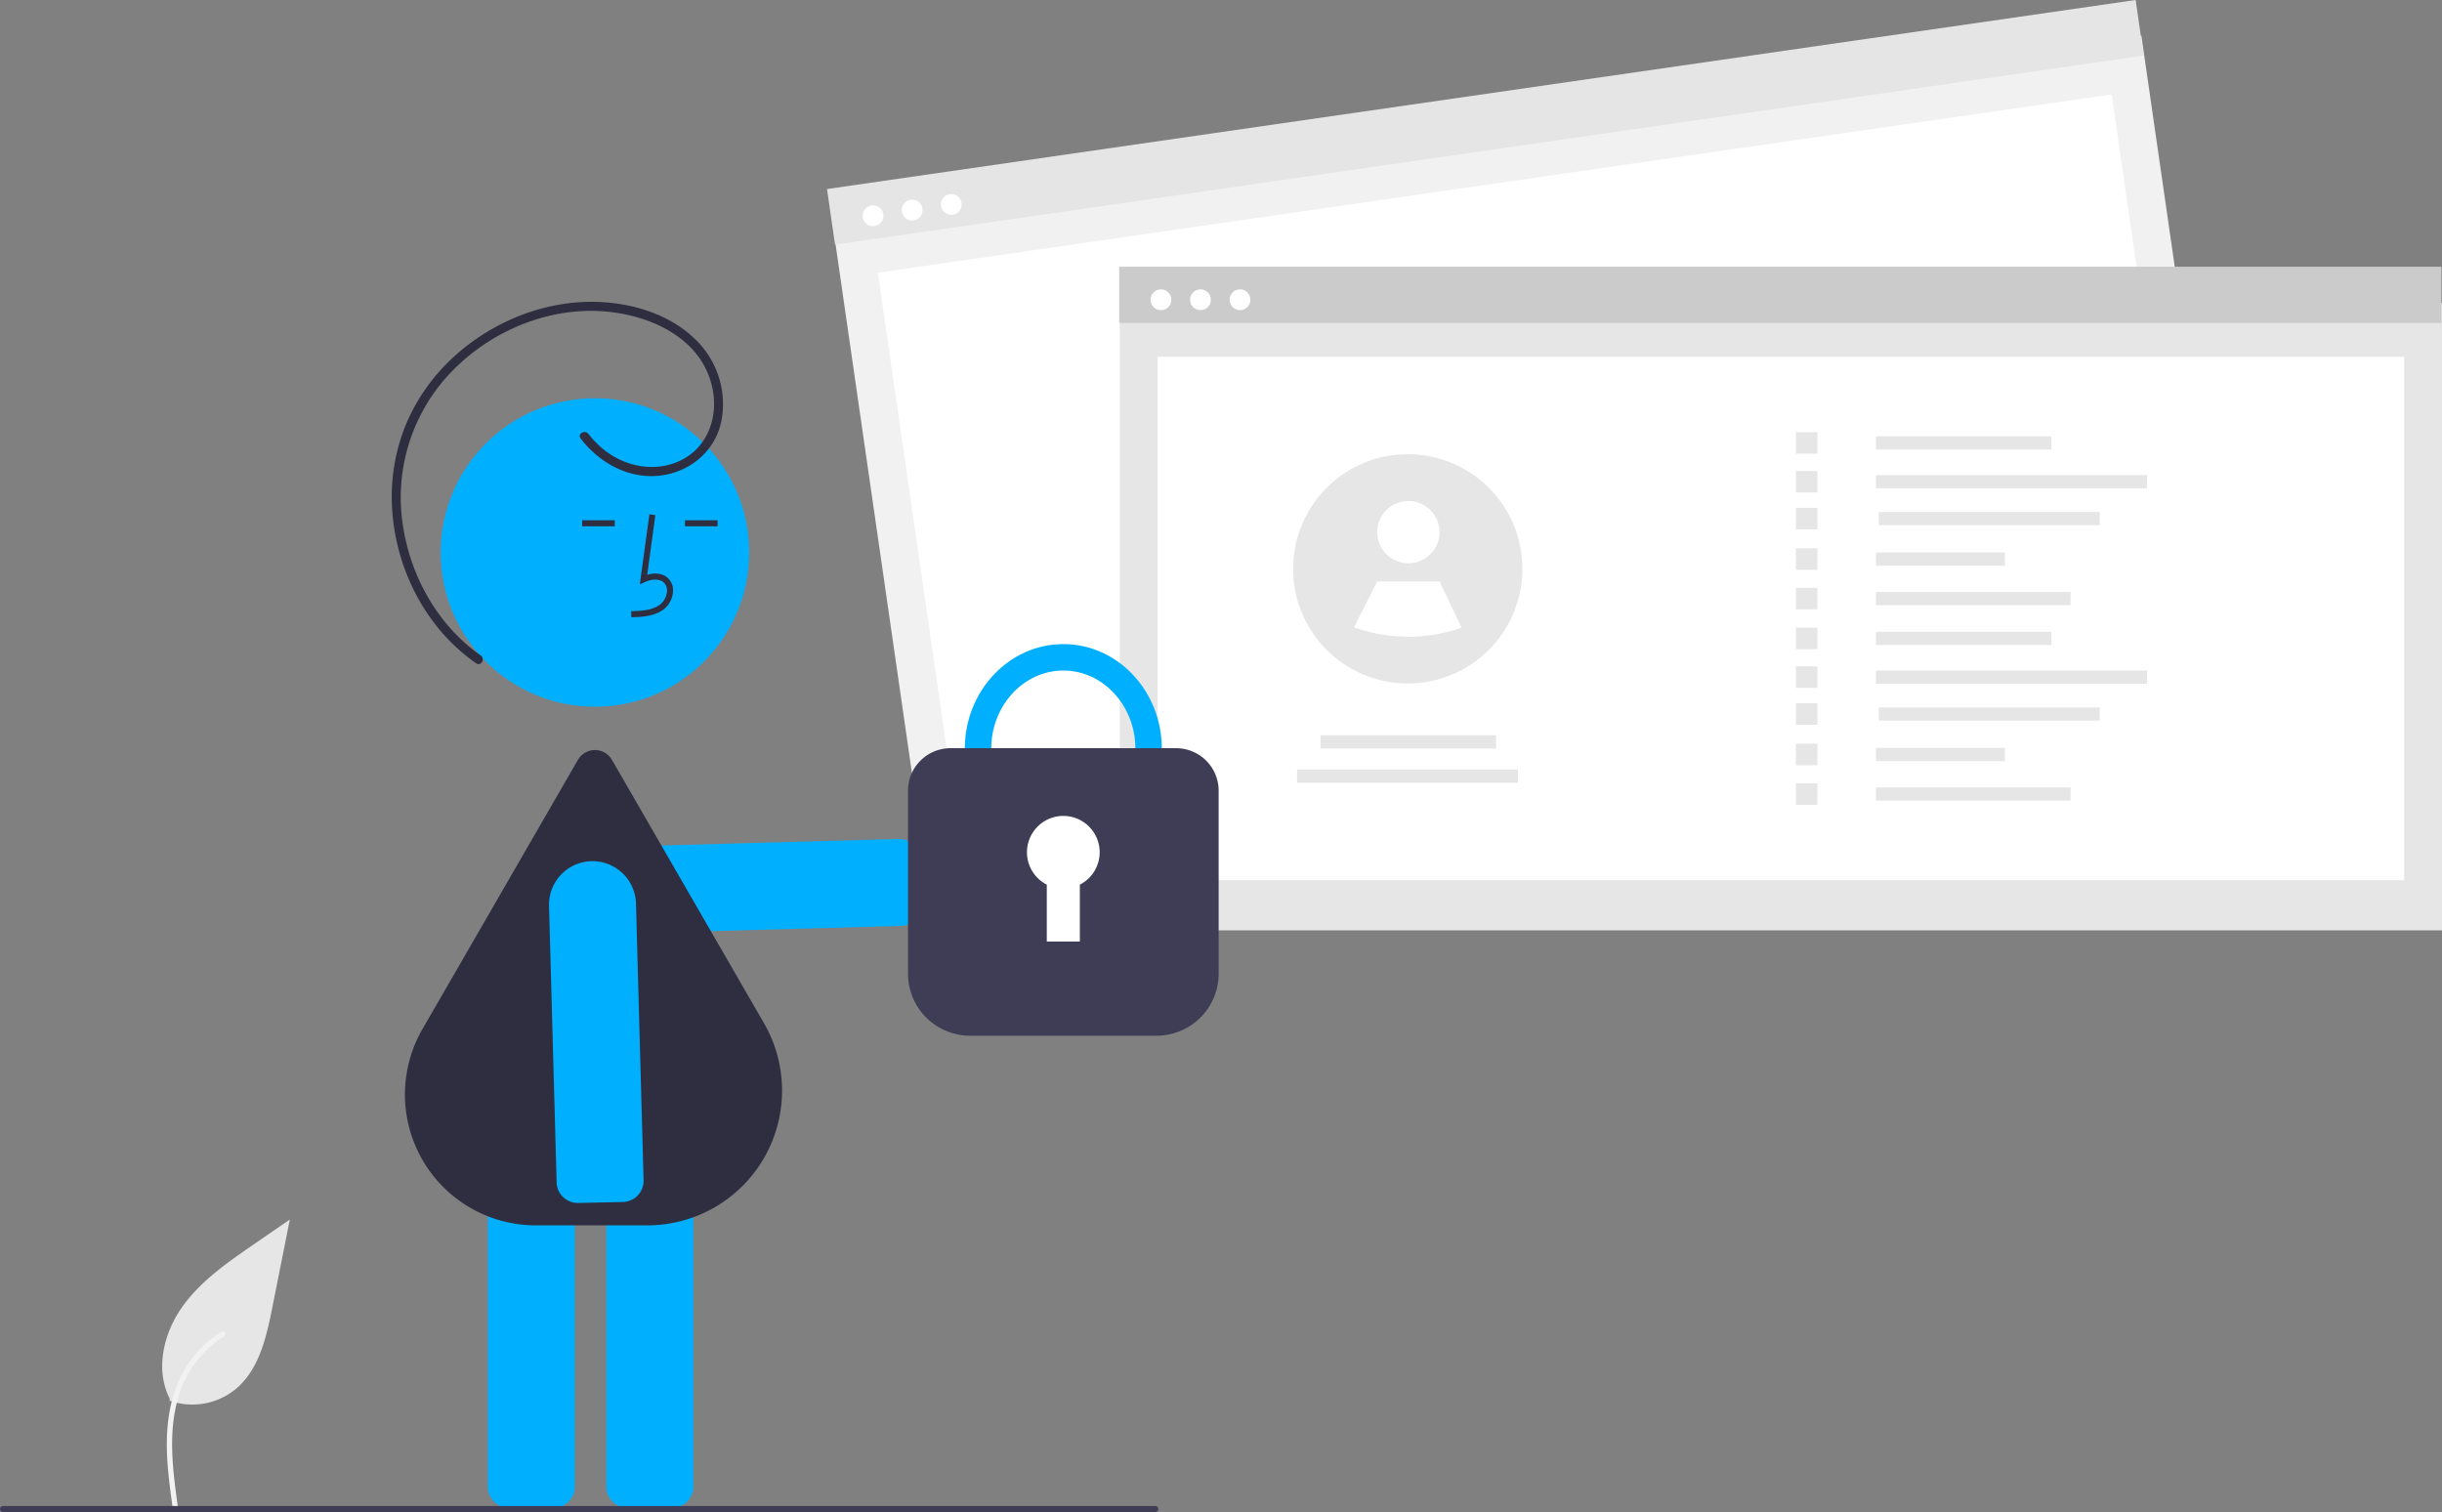 <?xml version="1.0" encoding="UTF-8" standalone="no"?>
<svg
   data-name="Layer 1"
   width="807.453"
   height="499.984"
   viewBox="0 0 807.453 499.984"
   version="1.1"
   id="svg33"
   sodipodi:docname="undraw_safe_re_kiil.svg"
   inkscape:export-filename="undraw_safe_re_kiil.png"
   inkscape:export-xdpi="69.552055"
   inkscape:export-ydpi="69.552055"
   inkscape:version="1.3.2 (091e20e, 2023-11-25)"
   xmlns:inkscape="http://www.inkscape.org/namespaces/inkscape"
   xmlns:sodipodi="http://sodipodi.sourceforge.net/DTD/sodipodi-0.dtd"
   xmlns="http://www.w3.org/2000/svg"
   xmlns:svg="http://www.w3.org/2000/svg">
  <rect x="0" y="0" width="807.453" height="499.984" fill="#808080" stroke="none"/>
  <defs
     id="defs33" />
  <sodipodi:namedview
     id="namedview33"
     pagecolor="#ffffff"
     bordercolor="#000000"
     borderopacity="0.25"
     inkscape:showpageshadow="2"
     inkscape:pageopacity="0.0"
     inkscape:pagecheckerboard="0"
     inkscape:deskcolor="#d1d1d1"
     inkscape:zoom="0.58331586"
     inkscape:cx="403.72638"
     inkscape:cy="250.29321"
     inkscape:window-width="1392"
     inkscape:window-height="1027"
     inkscape:window-x="0"
     inkscape:window-y="25"
     inkscape:window-maximized="0"
     inkscape:current-layer="svg33" />
  <path
     id="ad903c08-5677-4dbe-a9c7-05a0eb46801f-560"
     data-name="Path 461"
     d="M252.308,663.166a22.728,22.728,0,0,0,21.947-3.866c7.687-6.452,10.1-17.081,12.058-26.924l5.8-29.112-12.143,8.362c-8.733,6.013-17.662,12.219-23.709,20.929s-8.686,20.6-3.828,30.024"
     transform="translate(-196.274 -200.008)"
     fill="#e6e6e6" />
  <path
     id="a94887ac-0642-4b28-b311-c351a0f7f12b-561"
     data-name="Path 462"
     d="M253.347,698.412c-1.229-8.953-2.493-18.02-1.631-27.069.766-8.036,3.217-15.885,8.209-22.321a37.131,37.131,0,0,1,9.527-8.633c.953-.6,1.829.909.881,1.507a35.3,35.3,0,0,0-13.963,16.847c-3.04,7.732-3.528,16.161-3,24.374.317,4.967.988,9.9,1.665,14.83a.9.9,0,0,1-.61,1.074.878.878,0,0,1-1.074-.61Z"
     transform="translate(-196.274 -200.008)"
     fill="#f2f2f2" />
  <path
     d="M496.874,505.526a6.941,6.941,0,0,1-2.851.671l-91.607,2.514a14.38,14.38,0,0,1-.625-28.752l91.607-2.514a7.007,7.007,0,0,1,7.151,6.846l.321,14.756a7.017,7.017,0,0,1-3.996,6.48Z"
     transform="translate(-196.274 -200.008)"
     fill="#00b0ff"
     id="path1" />
  <path
     d="M379.332,698.598H364.572a7.008,7.008,0,0,1-7-7V568.584a7.008,7.008,0,0,1,7-7H379.332a7.008,7.008,0,0,1,7,7V691.598A7.008,7.008,0,0,1,379.332,698.598Z"
     transform="translate(-196.274 -200.008)"
     fill="#00b0ff"
     id="path2" />
  <path
     d="M418.524,698.598H403.765a7.008,7.008,0,0,1-7-7V568.584a7.008,7.008,0,0,1,7-7h14.76a7.008,7.008,0,0,1,7,7V691.598A7.008,7.008,0,0,1,418.524,698.598Z"
     transform="translate(-196.274 -200.008)"
     fill="#00b0ff"
     id="path3" />
  <circle
     cx="196.716"
     cy="182.697"
     r="51"
     fill="#00b0ff"
     id="circle3" />
  <path
     d="M410.301,605.205H373.611a43.277,43.277,0,0,1-37.56-65.057l51.309-88.87a6.5,6.5,0,0,1,11.258,0l50.276,87.081A44.564,44.564,0,0,1,410.301,605.205Z"
     transform="translate(-196.274 -200.008)"
     fill="#2f2e41"
     id="path4" />
  <path
     d="M405.027,404.114c3.306-.092,7.42-.207,10.59-2.522a8.133,8.133,0,0,0,3.2-6.073,5.471,5.471,0,0,0-1.86-4.493c-1.656-1.399-4.073-1.727-6.678-.961l2.699-19.726-1.981-.271-3.173,23.19,1.655-.759c1.918-.88,4.552-1.328,6.188.055a3.515,3.515,0,0,1,1.153,2.896,6.147,6.147,0,0,1-2.381,4.528c-2.467,1.802-5.746,2.034-9.466,2.138Z"
     transform="translate(-196.274 -200.008)"
     fill="#2f2e41"
     id="path5" />
  <rect
     x="226.503"
     y="172.032"
     width="10.772"
     height="2"
     fill="#2f2e41"
     id="rect5" />
  <rect
     x="192.503"
     y="172.032"
     width="10.772"
     height="2"
     fill="#2f2e41"
     id="rect6" />
  <path
     d="M380.994,593.798a6.941,6.941,0,0,1-.671-2.851l-2.514-91.607a14.38,14.38,0,0,1,28.752-.625l2.514,91.607a7.007,7.007,0,0,1-6.846,7.151l-14.756.321a7.017,7.017,0,0,1-6.48-3.996Z"
     transform="translate(-196.274 -200.008)"
     fill="#00b0ff"
     id="path6" />
  <path
     d="M388.257,345.005c6.196,8.103,16.033,13.539,26.429,12.252,9.9-1.226,18.068-8.126,20.117-18.006a29.67,29.67,0,0,0-7.797-26.191c-7.007-7.37-17.036-11.335-26.963-12.695-18.804-2.575-38.117,4.049-52.335,16.402a64.11,64.11,0,0,0-16.693,22.375,62.723,62.723,0,0,0-5.175,27.078c.546,18.375,8.595,36.715,22.483,48.901a63.377,63.377,0,0,0,5.408,4.236c1.584,1.111,3.085-1.489,1.514-2.59-14.222-9.977-23.294-26.211-25.783-43.268a59.924,59.924,0,0,1,14.053-48.34c11.484-13.058,28.323-21.545,45.763-22.306,17.549-.765,39.479,7.069,42.763,26.604,1.472,8.756-1.801,17.959-9.825,22.343-8.591,4.693-19.124,2.762-26.507-3.299a30.448,30.448,0,0,1-4.863-5.011c-1.157-1.513-3.764-.02-2.59,1.514Z"
     transform="translate(-196.274 -200.008)"
     fill="#2f2e41"
     id="path7" />
  <rect
     id="fc777aff-63b1-4720-84dc-e3a9c20790b9"
     data-name="ab2e16f2-9798-47da-b25d-769524f3c86f"
     x="484.209"
     y="242.032"
     width="437.195"
     height="207.457"
     transform="translate(-238.488 -95.973) rotate(-8.22)"
     fill="#f1f1f1" />
  <rect
     id="ecffa418-b240-4504-be04-512edea7ccda"
     data-name="bf81c03f-68cf-4889-8697-1102f95f97bb"
     x="496.797"
     y="259.816"
     width="412.192"
     height="173.087"
     transform="translate(-238.573 -95.954) rotate(-8.22)"
     fill="#fff" />
  <rect
     id="b49ce3f1-9d75-4481-986b-3b6beb000c79"
     data-name="f065dccc-d150-492a-a09f-a7f3f89523f0"
     x="468.808"
     y="231.166"
     width="437.195"
     height="18.573"
     transform="translate(-223.59 -99.257) rotate(-8.22)"
     fill="#e5e5e5" />
  <circle
     id="a4219562-805a-49cd-8b89-b1f92f7a9e75"
     data-name="bdbbf39c-df25-4682-8b85-5a6af4a1bd14"
     cx="288.675"
     cy="71.343"
     r="3.442"
     fill="#fff" />
  <circle
     id="b0f6399c-6944-4f74-a888-473f61f9730c"
     data-name="abcd4292-0b1f-4102-9b5e-e8bbd87baabc"
     cx="301.607"
     cy="69.475"
     r="3.442"
     fill="#fff" />
  <circle
     id="b03f93dc-2c99-4323-9b17-02f51b8830c0"
     data-name="a3fb731e-8b3d-41ca-96f2-91600dc0b434"
     cx="314.54"
     cy="67.607"
     r="3.442"
     fill="#fff" />
  <rect
     id="a6067cfc-0392-4d68-afe4-e34d11a8f0ac"
     data-name="ab2e16f2-9798-47da-b25d-769524f3c86f"
     x="370.258"
     y="100.183"
     width="437.195"
     height="207.457"
     fill="#e6e6e6" />
  <rect
     id="ecd65817-7467-4dbd-a435-c0f1d9841c98"
     data-name="bf81c03f-68cf-4889-8697-1102f95f97bb"
     x="382.76"
     y="117.973"
     width="412.192"
     height="173.087"
     fill="#fff" />
  <rect
     id="eea6c39d-8a45-4eb1-bab9-6120f465de14"
     data-name="f065dccc-d150-492a-a09f-a7f3f89523f0"
     x="370.072"
     y="88.197"
     width="437.195"
     height="18.573"
     fill="#cbcbcb" />
  <circle
     id="ab9e51f9-7431-4d30-8193-f9435a6bd5c3"
     data-name="bdbbf39c-df25-4682-8b85-5a6af4a1bd14"
     cx="383.874"
     cy="99.119"
     r="3.442"
     fill="#fff" />
  <circle
     id="a54ed687-3b0d-413b-b405-af8897a5c032"
     data-name="abcd4292-0b1f-4102-9b5e-e8bbd87baabc"
     cx="396.94"
     cy="99.119"
     r="3.442"
     fill="#fff" />
  <circle
     id="fd1d2195-7e97-488f-8f4b-7061a06deb9a"
     data-name="a3fb731e-8b3d-41ca-96f2-91600dc0b434"
     cx="410.008"
     cy="99.119"
     r="3.442"
     fill="#fff" />
  <rect
     x="620.277"
     y="144.289"
     width="58.052"
     height="4.363"
     fill="#e6e6e6"
     id="rect7" />
  <rect
     x="620.277"
     y="157.098"
     width="89.645"
     height="4.363"
     fill="#e6e6e6"
     id="rect8" />
  <rect
     x="621.209"
     y="169.297"
     width="73.059"
     height="4.363"
     fill="#e6e6e6"
     id="rect9" />
  <rect
     x="620.277"
     y="182.682"
     width="42.651"
     height="4.363"
     fill="#e6e6e6"
     id="rect10" />
  <rect
     x="620.277"
     y="195.757"
     width="64.371"
     height="4.363"
     fill="#e6e6e6"
     id="rect11" />
  <rect
     x="593.818"
     y="142.916"
     width="7.108"
     height="7.108"
     fill="#e6e6e6"
     id="rect12" />
  <rect
     x="593.818"
     y="155.725"
     width="7.108"
     height="7.108"
     fill="#e6e6e6"
     id="rect13" />
  <rect
     x="593.818"
     y="167.924"
     width="7.108"
     height="7.108"
     fill="#e6e6e6"
     id="rect14" />
  <rect
     x="593.818"
     y="181.31"
     width="7.108"
     height="7.108"
     fill="#e6e6e6"
     id="rect15" />
  <rect
     x="593.818"
     y="194.384"
     width="7.108"
     height="7.108"
     fill="#e6e6e6"
     id="rect16" />
  <rect
     x="620.277"
     y="208.913"
     width="58.052"
     height="4.363"
     fill="#e6e6e6"
     id="rect17" />
  <rect
     x="620.277"
     y="221.722"
     width="89.645"
     height="4.363"
     fill="#e6e6e6"
     id="rect18" />
  <rect
     x="621.209"
     y="233.921"
     width="73.059"
     height="4.363"
     fill="#e6e6e6"
     id="rect19" />
  <rect
     x="620.277"
     y="247.307"
     width="42.651"
     height="4.363"
     fill="#e6e6e6"
     id="rect20" />
  <rect
     x="620.277"
     y="260.381"
     width="64.371"
     height="4.363"
     fill="#e6e6e6"
     id="rect21" />
  <rect
     x="593.818"
     y="207.541"
     width="7.108"
     height="7.108"
     fill="#e6e6e6"
     id="rect22" />
  <rect
     x="593.818"
     y="220.35"
     width="7.108"
     height="7.108"
     fill="#e6e6e6"
     id="rect23" />
  <rect
     x="593.818"
     y="232.549"
     width="7.108"
     height="7.108"
     fill="#e6e6e6"
     id="rect24" />
  <rect
     x="593.818"
     y="245.934"
     width="7.108"
     height="7.108"
     fill="#e6e6e6"
     id="rect25" />
  <rect
     x="593.818"
     y="259.009"
     width="7.108"
     height="7.108"
     fill="#e6e6e6"
     id="rect26" />
  <rect
     x="436.63"
     y="243.139"
     width="58.052"
     height="4.363"
     fill="#e6e6e6"
     id="rect27" />
  <rect
     x="428.863"
     y="254.477"
     width="73.059"
     height="4.363"
     fill="#e6e6e6"
     id="rect28" />
  <path
     d="M699.661,388.106a37.919,37.919,0,0,1-55.878,33.382l-.007-.007a37.907,37.907,0,1,1,55.886-33.375Z"
     transform="translate(-196.274 -200.008)"
     fill="#e6e6e6"
     id="path28" />
  <circle
     cx="465.676"
     cy="175.953"
     r="10.304"
     fill="#fff"
     id="circle28" />
  <path
     d="M679.544,407.557a53.111,53.111,0,0,1-35.568-.138l-.007-.005,7.677-15.153h20.608Z"
     transform="translate(-196.274 -200.008)"
     fill="#fff"
     id="path29" />
  <path
     d="M547.864,482.193c-17.96,0-32.572-15.522-32.572-34.601,0-19.079,14.612-34.6,32.572-34.6s32.572,15.522,32.572,34.6C580.435,466.671,565.824,482.193,547.864,482.193Zm0-60.458c-13.14,0-23.829,11.6-23.829,25.858s10.69,25.858,23.829,25.858,23.829-11.6,23.829-25.858S561.003,421.735,547.864,421.735Z"
     transform="translate(-196.274 -200.008)"
     fill="#00b0ff"
     id="path30" />
  <path
     d="M578.708,542.492h-61.689a20.541,20.541,0,0,1-20.519-20.518V461.464a14.064,14.064,0,0,1,14.047-14.048h74.631a14.064,14.064,0,0,1,14.047,14.048v60.51A20.541,20.541,0,0,1,578.708,542.492Z"
     transform="translate(-196.274 -200.008)"
     fill="#3f3d56"
     id="path31" />
  <path
     d="M559.885,481.84a12.021,12.021,0,1,0-17.485,10.698v18.808h10.928v-18.808A12.011,12.011,0,0,0,559.885,481.84Z"
     transform="translate(-196.274 -200.008)"
     fill="#fff"
     id="path32" />
  <path
     d="M578.274,699.992h-381a1,1,0,0,1,0-2h381a1,1,0,0,1,0,2Z"
     transform="translate(-196.274 -200.008)"
     fill="#3f3d56"
     id="path33" />
</svg>

